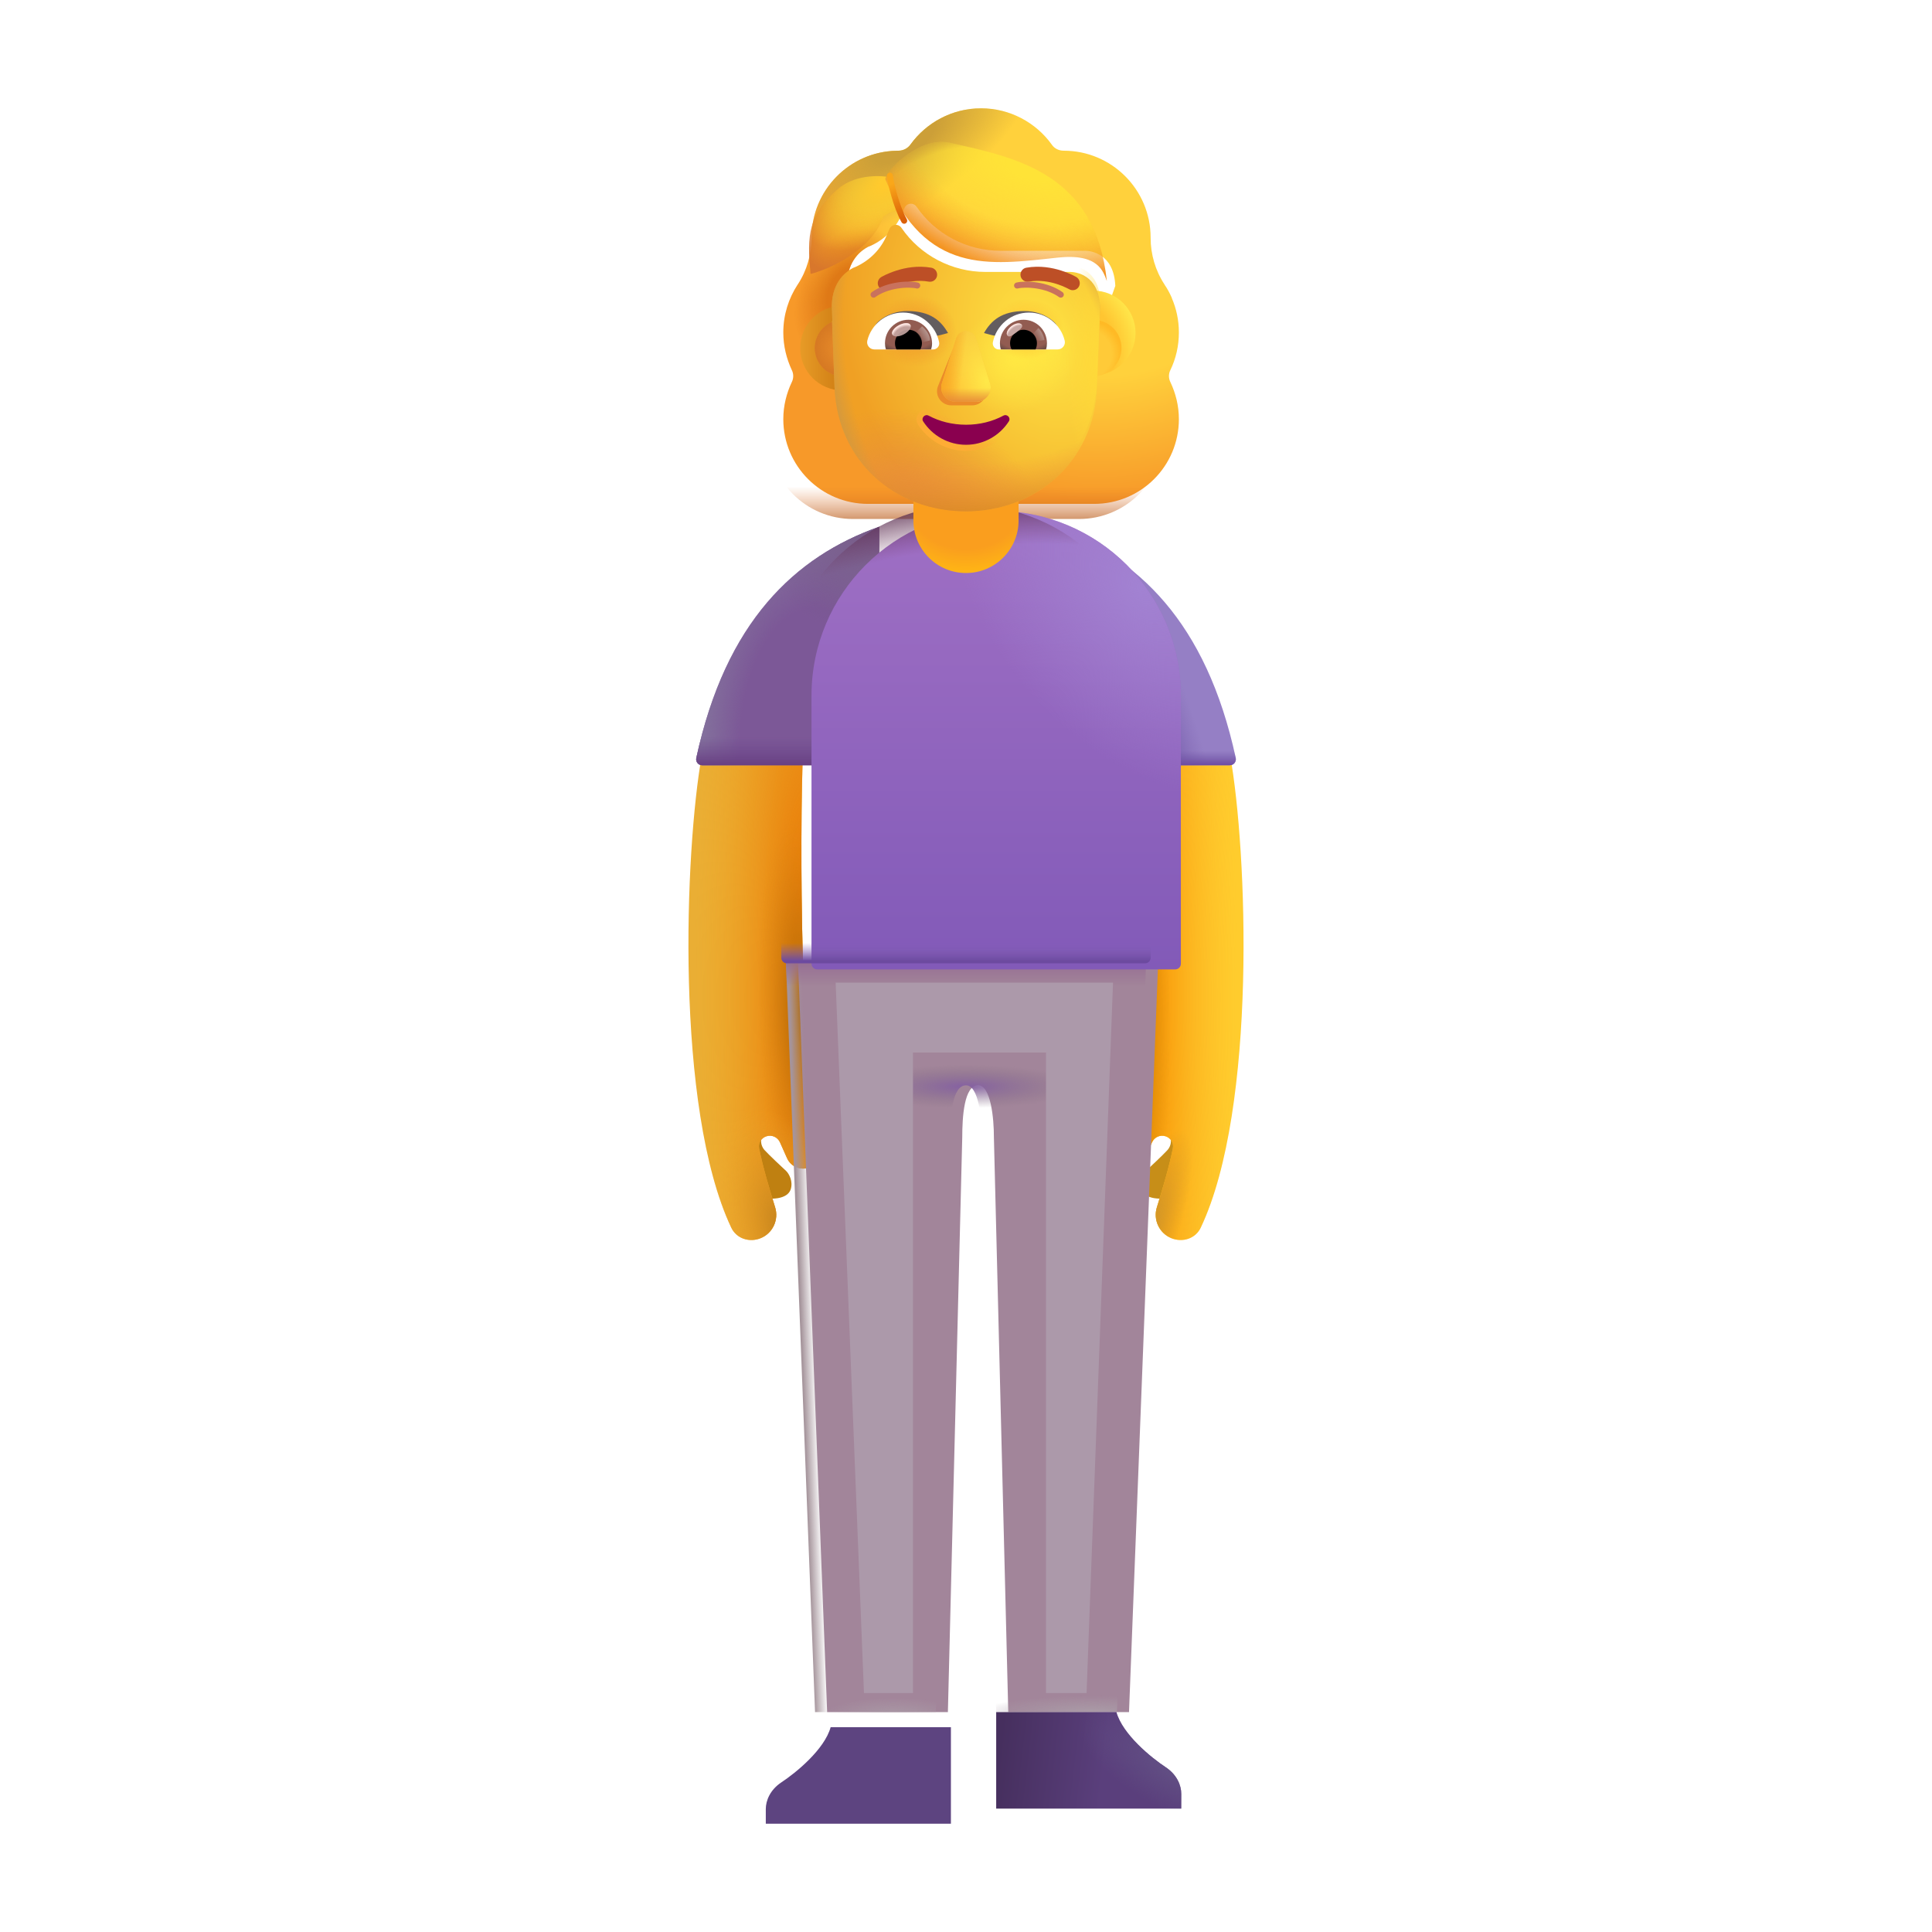<svg viewBox="0 0 32 32" fill="none" xmlns="http://www.w3.org/2000/svg"><g filter="url(#filter0_i_4002_168)"><path fill-rule="evenodd" clip-rule="evenodd" d="M19.135 6.38C19.227 6.19 19.276 5.978 19.276 5.757C19.276 5.553 19.234 5.362 19.159 5.188H19.161C19.126 5.109 19.087 5.034 19.038 4.964L19.038 4.962C18.887 4.733 18.808 4.463 18.808 4.19V4.185C18.808 3.391 18.163 2.746 17.369 2.746C17.289 2.746 17.214 2.711 17.17 2.644C16.91 2.282 16.481 2.044 16 2.044C15.519 2.044 15.091 2.282 14.83 2.644C14.786 2.706 14.711 2.746 14.631 2.746C14.619 2.746 14.607 2.746 14.594 2.747C13.817 2.766 13.192 3.403 13.192 4.185V4.19C13.192 4.463 13.113 4.733 12.963 4.962L12.961 4.964C12.812 5.193 12.724 5.462 12.724 5.757C12.724 5.982 12.777 6.19 12.865 6.38C12.896 6.441 12.896 6.516 12.865 6.578C12.777 6.764 12.724 6.971 12.724 7.192C12.724 7.969 13.351 8.596 14.128 8.596H17.872C18.649 8.596 19.276 7.969 19.276 7.192C19.276 6.971 19.223 6.764 19.135 6.578C19.104 6.516 19.104 6.441 19.135 6.38ZM13.786 5.214H13.781L14.304 6.241C14.357 7.464 14.835 6.241 16 6.241C17.165 6.241 17.674 7.602 17.727 6.38L18.223 4.985C18.2 4.442 17.806 4.404 17.727 4.404H16.323C15.768 4.404 15.245 4.132 14.931 3.674C14.878 3.598 14.766 3.611 14.73 3.696L14.694 3.78C14.596 4.025 14.408 4.212 14.175 4.319C14.168 4.321 14.161 4.325 14.153 4.328C14.145 4.331 14.137 4.335 14.13 4.337C14.028 4.39 13.786 4.55 13.777 4.964L13.782 5.098L13.786 5.214Z" fill="url(#paint0_radial_4002_168)" /><path fill-rule="evenodd" clip-rule="evenodd" d="M19.135 6.38C19.227 6.19 19.276 5.978 19.276 5.757C19.276 5.553 19.234 5.362 19.159 5.188H19.161C19.126 5.109 19.087 5.034 19.038 4.964L19.038 4.962C18.887 4.733 18.808 4.463 18.808 4.19V4.185C18.808 3.391 18.163 2.746 17.369 2.746C17.289 2.746 17.214 2.711 17.17 2.644C16.91 2.282 16.481 2.044 16 2.044C15.519 2.044 15.091 2.282 14.83 2.644C14.786 2.706 14.711 2.746 14.631 2.746C14.619 2.746 14.607 2.746 14.594 2.747C13.817 2.766 13.192 3.403 13.192 4.185V4.19C13.192 4.463 13.113 4.733 12.963 4.962L12.961 4.964C12.812 5.193 12.724 5.462 12.724 5.757C12.724 5.982 12.777 6.19 12.865 6.38C12.896 6.441 12.896 6.516 12.865 6.578C12.777 6.764 12.724 6.971 12.724 7.192C12.724 7.969 13.351 8.596 14.128 8.596H17.872C18.649 8.596 19.276 7.969 19.276 7.192C19.276 6.971 19.223 6.764 19.135 6.578C19.104 6.516 19.104 6.441 19.135 6.38ZM13.786 5.214H13.781L14.304 6.241C14.357 7.464 14.835 6.241 16 6.241C17.165 6.241 17.674 7.602 17.727 6.38L18.223 4.985C18.2 4.442 17.806 4.404 17.727 4.404H16.323C15.768 4.404 15.245 4.132 14.931 3.674C14.878 3.598 14.766 3.611 14.73 3.696L14.694 3.78C14.596 4.025 14.408 4.212 14.175 4.319C14.168 4.321 14.161 4.325 14.153 4.328C14.145 4.331 14.137 4.335 14.13 4.337C14.028 4.39 13.786 4.55 13.777 4.964L13.782 5.098L13.786 5.214Z" fill="url(#paint1_radial_4002_168)" /><path fill-rule="evenodd" clip-rule="evenodd" d="M19.135 6.38C19.227 6.19 19.276 5.978 19.276 5.757C19.276 5.553 19.234 5.362 19.159 5.188H19.161C19.126 5.109 19.087 5.034 19.038 4.964L19.038 4.962C18.887 4.733 18.808 4.463 18.808 4.19V4.185C18.808 3.391 18.163 2.746 17.369 2.746C17.289 2.746 17.214 2.711 17.17 2.644C16.91 2.282 16.481 2.044 16 2.044C15.519 2.044 15.091 2.282 14.83 2.644C14.786 2.706 14.711 2.746 14.631 2.746C14.619 2.746 14.607 2.746 14.594 2.747C13.817 2.766 13.192 3.403 13.192 4.185V4.19C13.192 4.463 13.113 4.733 12.963 4.962L12.961 4.964C12.812 5.193 12.724 5.462 12.724 5.757C12.724 5.982 12.777 6.19 12.865 6.38C12.896 6.441 12.896 6.516 12.865 6.578C12.777 6.764 12.724 6.971 12.724 7.192C12.724 7.969 13.351 8.596 14.128 8.596H17.872C18.649 8.596 19.276 7.969 19.276 7.192C19.276 6.971 19.223 6.764 19.135 6.578C19.104 6.516 19.104 6.441 19.135 6.38ZM13.786 5.214H13.781L14.304 6.241C14.357 7.464 14.835 6.241 16 6.241C17.165 6.241 17.674 7.602 17.727 6.38L18.223 4.985C18.2 4.442 17.806 4.404 17.727 4.404H16.323C15.768 4.404 15.245 4.132 14.931 3.674C14.878 3.598 14.766 3.611 14.73 3.696L14.694 3.78C14.596 4.025 14.408 4.212 14.175 4.319C14.168 4.321 14.161 4.325 14.153 4.328C14.145 4.331 14.137 4.335 14.13 4.337C14.028 4.39 13.786 4.55 13.777 4.964L13.782 5.098L13.786 5.214Z" fill="url(#paint2_radial_4002_168)" /></g><path fill-rule="evenodd" clip-rule="evenodd" d="M19.135 6.38C19.227 6.19 19.276 5.978 19.276 5.757C19.276 5.553 19.234 5.362 19.159 5.188H19.161C19.126 5.109 19.087 5.034 19.038 4.964L19.038 4.962C18.887 4.733 18.808 4.463 18.808 4.19V4.185C18.808 3.391 18.163 2.746 17.369 2.746C17.289 2.746 17.214 2.711 17.17 2.644C16.91 2.282 16.481 2.044 16 2.044C15.519 2.044 15.091 2.282 14.83 2.644C14.786 2.706 14.711 2.746 14.631 2.746C14.619 2.746 14.607 2.746 14.594 2.747C13.817 2.766 13.192 3.403 13.192 4.185V4.19C13.192 4.463 13.113 4.733 12.963 4.962L12.961 4.964C12.812 5.193 12.724 5.462 12.724 5.757C12.724 5.982 12.777 6.19 12.865 6.38C12.896 6.441 12.896 6.516 12.865 6.578C12.777 6.764 12.724 6.971 12.724 7.192C12.724 7.969 13.351 8.596 14.128 8.596H17.872C18.649 8.596 19.276 7.969 19.276 7.192C19.276 6.971 19.223 6.764 19.135 6.578C19.104 6.516 19.104 6.441 19.135 6.38ZM13.786 5.214H13.781L14.304 6.241C14.357 7.464 14.835 6.241 16 6.241C17.165 6.241 17.674 7.602 17.727 6.38L18.223 4.985C18.2 4.442 17.806 4.404 17.727 4.404H16.323C15.768 4.404 15.245 4.132 14.931 3.674C14.878 3.598 14.766 3.611 14.73 3.696L14.694 3.78C14.596 4.025 14.408 4.212 14.175 4.319C14.168 4.321 14.161 4.325 14.153 4.328C14.145 4.331 14.137 4.335 14.13 4.337C14.028 4.39 13.786 4.55 13.777 4.964L13.782 5.098L13.786 5.214Z" fill="url(#paint3_linear_4002_168)" /><path d="M12.668 19.054C12.583 18.963 12.604 18.857 12.624 18.815H12.187L12.507 19.811C12.769 19.89 13.046 19.862 13.097 19.698C13.138 19.567 13.07 19.444 13.023 19.397C12.94 19.32 12.752 19.144 12.668 19.054Z" fill="#BF8011" /><path d="M19.332 19.054C19.417 18.963 19.396 18.857 19.375 18.815H19.813L19.493 19.811C19.231 19.89 18.954 19.862 18.903 19.698C18.862 19.567 18.93 19.444 18.977 19.397C19.06 19.32 19.248 19.144 19.332 19.054Z" fill="#C78E18" /><path d="M12.112 20.334C11.174 18.352 11.343 14.076 11.624 12.511H13.296C13.225 14.936 13.336 17.754 13.474 19.022C13.486 19.125 13.558 19.236 13.474 19.298C13.325 19.409 13.111 19.353 13.036 19.183L12.919 18.921C12.88 18.834 12.783 18.791 12.693 18.821C12.608 18.849 12.556 18.934 12.574 19.022C12.634 19.321 12.745 19.7 12.838 19.995C12.903 20.202 12.8 20.426 12.599 20.508C12.413 20.584 12.198 20.516 12.112 20.334Z" fill="#EAAE34" /><path d="M12.112 20.334C11.174 18.352 11.343 14.076 11.624 12.511H13.296C13.225 14.936 13.336 17.754 13.474 19.022C13.486 19.125 13.558 19.236 13.474 19.298C13.325 19.409 13.111 19.353 13.036 19.183L12.919 18.921C12.88 18.834 12.783 18.791 12.693 18.821C12.608 18.849 12.556 18.934 12.574 19.022C12.634 19.321 12.745 19.7 12.838 19.995C12.903 20.202 12.8 20.426 12.599 20.508C12.413 20.584 12.198 20.516 12.112 20.334Z" fill="url(#paint4_radial_4002_168)" /><path d="M12.112 20.334C11.174 18.352 11.343 14.076 11.624 12.511H13.296C13.225 14.936 13.336 17.754 13.474 19.022C13.486 19.125 13.558 19.236 13.474 19.298C13.325 19.409 13.111 19.353 13.036 19.183L12.919 18.921C12.88 18.834 12.783 18.791 12.693 18.821C12.608 18.849 12.556 18.934 12.574 19.022C12.634 19.321 12.745 19.7 12.838 19.995C12.903 20.202 12.8 20.426 12.599 20.508C12.413 20.584 12.198 20.516 12.112 20.334Z" fill="url(#paint5_radial_4002_168)" /><path d="M12.112 20.334C11.174 18.352 11.343 14.076 11.624 12.511H13.296C13.225 14.936 13.336 17.754 13.474 19.022C13.486 19.125 13.558 19.236 13.474 19.298C13.325 19.409 13.111 19.353 13.036 19.183L12.919 18.921C12.88 18.834 12.783 18.791 12.693 18.821C12.608 18.849 12.556 18.934 12.574 19.022C12.634 19.321 12.745 19.7 12.838 19.995C12.903 20.202 12.8 20.426 12.599 20.508C12.413 20.584 12.198 20.516 12.112 20.334Z" fill="url(#paint6_radial_4002_168)" /><path d="M19.888 20.334C20.826 18.352 20.657 14.076 20.375 12.511H18.704C18.775 14.936 18.548 17.764 18.41 19.033C18.398 19.136 18.442 19.236 18.526 19.298C18.675 19.409 18.889 19.353 18.965 19.183L19.081 18.921C19.12 18.834 19.217 18.791 19.307 18.821C19.392 18.849 19.444 18.934 19.426 19.022C19.366 19.321 19.255 19.7 19.162 19.995C19.097 20.202 19.2 20.426 19.401 20.508C19.587 20.584 19.802 20.516 19.888 20.334Z" fill="#FFCC2D" /><path d="M19.888 20.334C20.826 18.352 20.657 14.076 20.375 12.511H18.704C18.775 14.936 18.548 17.764 18.41 19.033C18.398 19.136 18.442 19.236 18.526 19.298C18.675 19.409 18.889 19.353 18.965 19.183L19.081 18.921C19.12 18.834 19.217 18.791 19.307 18.821C19.392 18.849 19.444 18.934 19.426 19.022C19.366 19.321 19.255 19.7 19.162 19.995C19.097 20.202 19.2 20.426 19.401 20.508C19.587 20.584 19.802 20.516 19.888 20.334Z" fill="url(#paint7_radial_4002_168)" /><path d="M19.888 20.334C20.826 18.352 20.657 14.076 20.375 12.511H18.704C18.775 14.936 18.548 17.764 18.41 19.033C18.398 19.136 18.442 19.236 18.526 19.298C18.675 19.409 18.889 19.353 18.965 19.183L19.081 18.921C19.12 18.834 19.217 18.791 19.307 18.821C19.392 18.849 19.444 18.934 19.426 19.022C19.366 19.321 19.255 19.7 19.162 19.995C19.097 20.202 19.2 20.426 19.401 20.508C19.587 20.584 19.802 20.516 19.888 20.334Z" fill="url(#paint8_radial_4002_168)" /><path d="M19.888 20.334C20.826 18.352 20.657 14.076 20.375 12.511H18.704C18.775 14.936 18.548 17.764 18.41 19.033C18.398 19.136 18.442 19.236 18.526 19.298C18.675 19.409 18.889 19.353 18.965 19.183L19.081 18.921C19.12 18.834 19.217 18.791 19.307 18.821C19.392 18.849 19.444 18.934 19.426 19.022C19.366 19.321 19.255 19.7 19.162 19.995C19.097 20.202 19.2 20.426 19.401 20.508C19.587 20.584 19.802 20.516 19.888 20.334Z" fill="url(#paint9_radial_4002_168)" /><path d="M11.533 12.554C12.019 10.3 13.161 9.221 14.562 8.725V12.675H11.63C11.566 12.675 11.519 12.616 11.533 12.554Z" fill="#7C5897" /><path d="M11.533 12.554C12.019 10.3 13.161 9.221 14.562 8.725V12.675H11.63C11.566 12.675 11.519 12.616 11.533 12.554Z" fill="url(#paint10_radial_4002_168)" /><path d="M11.533 12.554C12.019 10.3 13.161 9.221 14.562 8.725V12.675H11.63C11.566 12.675 11.519 12.616 11.533 12.554Z" fill="url(#paint11_radial_4002_168)" /><path d="M11.533 12.554C12.019 10.3 13.161 9.221 14.562 8.725V12.675H11.63C11.566 12.675 11.519 12.616 11.533 12.554Z" fill="url(#paint12_linear_4002_168)" /><path d="M20.468 12.554C19.981 10.3 18.839 9.221 17.438 8.725V12.675H20.37C20.434 12.675 20.481 12.616 20.468 12.554Z" fill="#957FC5" /><path d="M20.468 12.554C19.981 10.3 18.839 9.221 17.438 8.725V12.675H20.37C20.434 12.675 20.481 12.616 20.468 12.554Z" fill="url(#paint13_radial_4002_168)" /><path d="M20.468 12.554C19.981 10.3 18.839 9.221 17.438 8.725V12.675H20.37C20.434 12.675 20.481 12.616 20.468 12.554Z" fill="url(#paint14_linear_4002_168)" /><g filter="url(#filter1_i_4002_168)"><path d="M13.016 15.905L13.5 28.358H15.5L15.738 18.835C15.738 18.507 15.767 17.976 16 17.976C16.212 17.976 16.263 18.53 16.262 18.835L16.5 28.358H18.5L18.984 15.905H13.016Z" fill="#A2859A" /></g><path d="M13.016 15.905L13.5 28.358H15.5L15.738 18.835C15.738 18.507 15.767 17.976 16 17.976C16.212 17.976 16.263 18.53 16.262 18.835L16.5 28.358H18.5L18.984 15.905H13.016Z" fill="url(#paint15_linear_4002_168)" /><path d="M13.016 15.905L13.5 28.358H15.5L15.738 18.835C15.738 18.507 15.767 17.976 16 17.976C16.212 17.976 16.263 18.53 16.262 18.835L16.5 28.358H18.5L18.984 15.905H13.016Z" fill="url(#paint16_linear_4002_168)" /><path d="M13.016 15.905L13.5 28.358H15.5L15.738 18.835C15.738 18.507 15.767 17.976 16 17.976C16.212 17.976 16.263 18.53 16.262 18.835L16.5 28.358H18.5L18.984 15.905H13.016Z" fill="url(#paint17_radial_4002_168)" /><path d="M13.016 15.905L13.5 28.358H15.5L15.738 18.835C15.738 18.507 15.767 17.976 16 17.976C16.212 17.976 16.263 18.53 16.262 18.835L16.5 28.358H18.5L18.984 15.905H13.016Z" fill="url(#paint18_radial_4002_168)" /><path d="M13.016 15.905L13.5 28.358H15.5L15.738 18.835C15.738 18.507 15.767 17.976 16 17.976C16.212 17.976 16.263 18.53 16.262 18.835L16.5 28.358H18.5L18.984 15.905H13.016Z" fill="url(#paint19_radial_4002_168)" /><g filter="url(#filter2_i_4002_168)"><path d="M12.941 11.421C12.941 9.732 14.311 8.362 16 8.362C17.689 8.362 19.059 9.732 19.059 11.421V15.862C19.059 15.914 19.017 15.956 18.965 15.956H13.035C12.983 15.956 12.941 15.914 12.941 15.862V11.421Z" fill="url(#paint20_linear_4002_168)" /><path d="M12.941 11.421C12.941 9.732 14.311 8.362 16 8.362C17.689 8.362 19.059 9.732 19.059 11.421V15.862C19.059 15.914 19.017 15.956 18.965 15.956H13.035C12.983 15.956 12.941 15.914 12.941 15.862V11.421Z" fill="url(#paint21_radial_4002_168)" /></g><path d="M12.941 11.421C12.941 9.732 14.311 8.362 16 8.362C17.689 8.362 19.059 9.732 19.059 11.421V15.862C19.059 15.914 19.017 15.956 18.965 15.956H13.035C12.983 15.956 12.941 15.914 12.941 15.862V11.421Z" fill="url(#paint22_linear_4002_168)" /><path d="M12.941 11.421C12.941 9.732 14.311 8.362 16 8.362C17.689 8.362 19.059 9.732 19.059 11.421V15.862C19.059 15.914 19.017 15.956 18.965 15.956H13.035C12.983 15.956 12.941 15.914 12.941 15.862V11.421Z" fill="url(#paint23_radial_4002_168)" /><path d="M15.129 7.268H16.871V8.62C16.871 9.101 16.481 9.491 16 9.491C15.519 9.491 15.129 9.101 15.129 8.62V7.268Z" fill="url(#paint24_radial_4002_168)" /><g filter="url(#filter3_i_4002_168)"><path d="M12.434 29.714V29.956H15.5V28.358H13.508C13.406 28.726 12.934 29.112 12.691 29.272C12.505 29.396 12.434 29.573 12.434 29.714Z" fill="#5D4480" /></g><path d="M19.566 29.714V29.956H16.5V28.358H18.492C18.594 28.726 19.066 29.112 19.309 29.272C19.495 29.396 19.566 29.573 19.566 29.714Z" fill="url(#paint25_linear_4002_168)" /><path d="M19.566 29.714V29.956H16.5V28.358H18.492C18.594 28.726 19.066 29.112 19.309 29.272C19.495 29.396 19.566 29.573 19.566 29.714Z" fill="url(#paint26_radial_4002_168)" /><g filter="url(#filter4_f_4002_168)"><path d="M13.841 16.276L14.31 28.042H15.122V17.433H17.325V28.042H17.997L18.435 16.276H13.841Z" fill="#AC99AA" /></g><path d="M13.956 6.467C14.344 6.467 14.658 6.152 14.658 5.765C14.658 5.377 14.344 5.063 13.956 5.063C13.568 5.063 13.254 5.377 13.254 5.765C13.254 6.152 13.568 6.467 13.956 6.467Z" fill="url(#paint27_linear_4002_168)" /><g filter="url(#filter5_i_4002_168)"><path d="M18.106 6.467C18.494 6.467 18.808 6.152 18.808 5.765C18.808 5.377 18.494 5.063 18.106 5.063C17.718 5.063 17.404 5.377 17.404 5.765C17.404 6.152 17.718 6.467 18.106 6.467Z" fill="url(#paint28_radial_4002_168)" /></g><g filter="url(#filter6_f_4002_168)"><path d="M18.106 6.233C18.365 6.233 18.575 6.023 18.575 5.764C18.575 5.506 18.365 5.296 18.106 5.296C17.847 5.296 17.637 5.506 17.637 5.764C17.637 6.023 17.847 6.233 18.106 6.233Z" fill="#FFCA38" /><path d="M18.106 6.233C18.365 6.233 18.575 6.023 18.575 5.764C18.575 5.506 18.365 5.296 18.106 5.296C17.847 5.296 17.637 5.506 17.637 5.764C17.637 6.023 17.847 6.233 18.106 6.233Z" fill="url(#paint29_radial_4002_168)" /></g><g filter="url(#filter7_f_4002_168)"><path d="M13.964 6.233C14.223 6.233 14.433 6.023 14.433 5.764C14.433 5.506 14.223 5.296 13.964 5.296C13.705 5.296 13.496 5.506 13.496 5.764C13.496 6.023 13.705 6.233 13.964 6.233Z" fill="#E28527" /><path d="M13.964 6.233C14.223 6.233 14.433 6.023 14.433 5.764C14.433 5.506 14.223 5.296 13.964 5.296C13.705 5.296 13.496 5.506 13.496 5.764C13.496 6.023 13.705 6.233 13.964 6.233Z" fill="url(#paint30_radial_4002_168)" /></g><g filter="url(#filter8_i_4002_168)"><path d="M13.781 5.214H13.786L13.782 5.098L13.777 4.964C13.786 4.55 14.028 4.39 14.13 4.337C14.137 4.335 14.145 4.331 14.153 4.328C14.161 4.325 14.169 4.321 14.175 4.319C14.408 4.212 14.596 4.025 14.694 3.78L14.73 3.696C14.766 3.611 14.878 3.598 14.931 3.674C15.245 4.132 15.768 4.404 16.323 4.404H17.727C17.806 4.404 18.2 4.442 18.223 4.985L18.171 6.325C18.117 7.548 17.163 8.369 15.997 8.369C14.832 8.369 13.877 7.548 13.823 6.325L13.781 5.214Z" fill="url(#paint31_radial_4002_168)" /><path d="M13.781 5.214H13.786L13.782 5.098L13.777 4.964C13.786 4.55 14.028 4.39 14.13 4.337C14.137 4.335 14.145 4.331 14.153 4.328C14.161 4.325 14.169 4.321 14.175 4.319C14.408 4.212 14.596 4.025 14.694 3.78L14.73 3.696C14.766 3.611 14.878 3.598 14.931 3.674C15.245 4.132 15.768 4.404 16.323 4.404H17.727C17.806 4.404 18.2 4.442 18.223 4.985L18.171 6.325C18.117 7.548 17.163 8.369 15.997 8.369C14.832 8.369 13.877 7.548 13.823 6.325L13.781 5.214Z" fill="url(#paint32_radial_4002_168)" /><path d="M13.781 5.214H13.786L13.782 5.098L13.777 4.964C13.786 4.55 14.028 4.39 14.13 4.337C14.137 4.335 14.145 4.331 14.153 4.328C14.161 4.325 14.169 4.321 14.175 4.319C14.408 4.212 14.596 4.025 14.694 3.78L14.73 3.696C14.766 3.611 14.878 3.598 14.931 3.674C15.245 4.132 15.768 4.404 16.323 4.404H17.727C17.806 4.404 18.2 4.442 18.223 4.985L18.171 6.325C18.117 7.548 17.163 8.369 15.997 8.369C14.832 8.369 13.877 7.548 13.823 6.325L13.781 5.214Z" fill="url(#paint33_radial_4002_168)" /><path d="M13.781 5.214H13.786L13.782 5.098L13.777 4.964C13.786 4.55 14.028 4.39 14.13 4.337C14.137 4.335 14.145 4.331 14.153 4.328C14.161 4.325 14.169 4.321 14.175 4.319C14.408 4.212 14.596 4.025 14.694 3.78L14.73 3.696C14.766 3.611 14.878 3.598 14.931 3.674C15.245 4.132 15.768 4.404 16.323 4.404H17.727C17.806 4.404 18.2 4.442 18.223 4.985L18.171 6.325C18.117 7.548 17.163 8.369 15.997 8.369C14.832 8.369 13.877 7.548 13.823 6.325L13.781 5.214Z" fill="url(#paint34_radial_4002_168)" /><path d="M13.781 5.214H13.786L13.782 5.098L13.777 4.964C13.786 4.55 14.028 4.39 14.13 4.337C14.137 4.335 14.145 4.331 14.153 4.328C14.161 4.325 14.169 4.321 14.175 4.319C14.408 4.212 14.596 4.025 14.694 3.78L14.73 3.696C14.766 3.611 14.878 3.598 14.931 3.674C15.245 4.132 15.768 4.404 16.323 4.404H17.727C17.806 4.404 18.2 4.442 18.223 4.985L18.171 6.325C18.117 7.548 17.163 8.369 15.997 8.369C14.832 8.369 13.877 7.548 13.823 6.325L13.781 5.214Z" fill="url(#paint35_radial_4002_168)" /><path d="M13.781 5.214H13.786L13.782 5.098L13.777 4.964C13.786 4.55 14.028 4.39 14.13 4.337C14.137 4.335 14.145 4.331 14.153 4.328C14.161 4.325 14.169 4.321 14.175 4.319C14.408 4.212 14.596 4.025 14.694 3.78L14.73 3.696C14.766 3.611 14.878 3.598 14.931 3.674C15.245 4.132 15.768 4.404 16.323 4.404H17.727C17.806 4.404 18.2 4.442 18.223 4.985L18.171 6.325C18.117 7.548 17.163 8.369 15.997 8.369C14.832 8.369 13.877 7.548 13.823 6.325L13.781 5.214Z" fill="url(#paint36_radial_4002_168)" /><path d="M13.781 5.214H13.786L13.782 5.098L13.777 4.964C13.786 4.55 14.028 4.39 14.13 4.337C14.137 4.335 14.145 4.331 14.153 4.328C14.161 4.325 14.169 4.321 14.175 4.319C14.408 4.212 14.596 4.025 14.694 3.78L14.73 3.696C14.766 3.611 14.878 3.598 14.931 3.674C15.245 4.132 15.768 4.404 16.323 4.404H17.727C17.806 4.404 18.2 4.442 18.223 4.985L18.171 6.325C18.117 7.548 17.163 8.369 15.997 8.369C14.832 8.369 13.877 7.548 13.823 6.325L13.781 5.214Z" fill="url(#paint37_radial_4002_168)" /></g><path d="M13.781 5.214H13.786L13.782 5.098L13.777 4.964C13.786 4.55 14.028 4.39 14.13 4.337C14.137 4.335 14.145 4.331 14.153 4.328C14.161 4.325 14.169 4.321 14.175 4.319C14.408 4.212 14.596 4.025 14.694 3.78L14.73 3.696C14.766 3.611 14.878 3.598 14.931 3.674C15.245 4.132 15.768 4.404 16.323 4.404H17.727C17.806 4.404 18.2 4.442 18.223 4.985L18.171 6.325C18.117 7.548 17.163 8.369 15.997 8.369C14.832 8.369 13.877 7.548 13.823 6.325L13.781 5.214Z" fill="url(#paint38_radial_4002_168)" /><g filter="url(#filter9_f_4002_168)"><path d="M15.829 5.667L15.531 6.409C15.483 6.562 15.597 6.714 15.758 6.714H16.101C16.262 6.714 16.375 6.559 16.328 6.409L16.096 5.667C16.046 5.503 15.881 5.503 15.829 5.667Z" fill="#EB8B29" /></g><g filter="url(#filter10_f_4002_168)"><path d="M15.833 5.607L15.601 6.349C15.554 6.501 15.668 6.654 15.829 6.654H16.172C16.332 6.654 16.446 6.499 16.399 6.349L16.167 5.607C16.117 5.443 15.885 5.443 15.833 5.607Z" fill="url(#paint39_linear_4002_168)" /><path d="M15.833 5.607L15.601 6.349C15.554 6.501 15.668 6.654 15.829 6.654H16.172C16.332 6.654 16.446 6.499 16.399 6.349L16.167 5.607C16.117 5.443 15.885 5.443 15.833 5.607Z" fill="url(#paint40_radial_4002_168)" /><path d="M15.833 5.607L15.601 6.349C15.554 6.501 15.668 6.654 15.829 6.654H16.172C16.332 6.654 16.446 6.499 16.399 6.349L16.167 5.607C16.117 5.443 15.885 5.443 15.833 5.607Z" fill="url(#paint41_linear_4002_168)" /><path d="M15.833 5.607L15.601 6.349C15.554 6.501 15.668 6.654 15.829 6.654H16.172C16.332 6.654 16.446 6.499 16.399 6.349L16.167 5.607C16.117 5.443 15.885 5.443 15.833 5.607Z" fill="url(#paint42_linear_4002_168)" /></g><g filter="url(#filter11_f_4002_168)"><path d="M16 7.035C15.773 7.035 15.559 6.98 15.38 6.884C15.319 6.852 15.253 6.923 15.291 6.98C15.441 7.212 15.703 7.367 16 7.367C16.298 7.367 16.559 7.212 16.709 6.98C16.747 6.921 16.682 6.852 16.62 6.884C16.441 6.98 16.23 7.035 16 7.035Z" stroke="url(#paint43_linear_4002_168)" stroke-width="0.2" /></g><path d="M16 7.035C15.773 7.035 15.559 6.98 15.38 6.884C15.319 6.852 15.253 6.923 15.291 6.98C15.441 7.212 15.703 7.367 16 7.367C16.298 7.367 16.559 7.212 16.709 6.98C16.747 6.921 16.682 6.852 16.62 6.884C16.441 6.98 16.23 7.035 16 7.035Z" fill="#8A004F" /><g filter="url(#filter12_i_4002_168)"><path d="M16.498 5.516C16.614 5.313 16.79 5.152 17.169 5.152C17.335 5.152 17.495 5.198 17.637 5.313C17.754 5.407 17.738 5.529 17.648 5.574L17.405 5.713C17.121 5.621 16.806 5.608 16.498 5.516Z" fill="#635D5F" /></g><g filter="url(#filter13_i_4002_168)"><path d="M15.502 5.516C15.386 5.313 15.21 5.152 14.831 5.152C14.665 5.152 14.505 5.198 14.363 5.313C14.246 5.407 14.262 5.529 14.352 5.574L14.595 5.713C14.879 5.621 15.194 5.608 15.502 5.516Z" fill="#635D5F" /></g><g filter="url(#filter14_i_4002_168)"><path d="M14.518 4.989L14.516 4.99C14.516 4.99 14.516 4.99 14.516 4.99C14.46 5.023 14.389 5.005 14.355 4.95C14.322 4.895 14.34 4.823 14.396 4.789L14.396 4.789L14.396 4.789L14.398 4.788L14.402 4.786L14.416 4.778C14.428 4.771 14.445 4.763 14.467 4.752C14.51 4.732 14.571 4.706 14.646 4.682C14.794 4.634 15.001 4.595 15.225 4.634C15.289 4.645 15.331 4.706 15.32 4.77C15.309 4.833 15.248 4.876 15.184 4.865C15.01 4.834 14.843 4.864 14.717 4.905C14.654 4.925 14.602 4.947 14.567 4.964C14.55 4.972 14.536 4.979 14.527 4.984L14.518 4.989Z" fill="#BD4F26" /></g><g filter="url(#filter15_i_4002_168)"><path fill-rule="evenodd" clip-rule="evenodd" d="M17.628 4.789C17.628 4.789 17.628 4.789 17.568 4.89L17.628 4.789C17.683 4.823 17.701 4.895 17.668 4.95C17.635 5.005 17.563 5.023 17.508 4.99C17.508 4.99 17.508 4.99 17.508 4.99L17.506 4.989C17.504 4.988 17.501 4.986 17.496 4.984C17.488 4.979 17.474 4.972 17.456 4.964C17.421 4.947 17.37 4.925 17.307 4.905C17.18 4.864 17.013 4.834 16.84 4.865C16.776 4.876 16.715 4.833 16.704 4.77C16.693 4.706 16.735 4.645 16.799 4.634C17.023 4.595 17.23 4.634 17.378 4.682C17.453 4.706 17.514 4.732 17.557 4.752C17.579 4.763 17.596 4.771 17.608 4.778C17.614 4.781 17.619 4.784 17.622 4.786L17.626 4.788L17.627 4.789L17.628 4.789L17.628 4.789Z" fill="#BD4F26" /></g><path d="M17.043 5.177C17.328 5.177 17.569 5.374 17.634 5.639C17.654 5.715 17.595 5.788 17.517 5.788H16.544C16.482 5.788 16.433 5.731 16.445 5.669C16.5 5.39 16.746 5.177 17.043 5.177Z" fill="white" /><path d="M16.952 5.296C17.168 5.296 17.341 5.471 17.341 5.685C17.341 5.72 17.336 5.756 17.327 5.787H16.576C16.567 5.754 16.562 5.72 16.562 5.685C16.562 5.471 16.737 5.296 16.952 5.296Z" fill="url(#paint44_radial_4002_168)" /><path d="M16.73 5.685C16.73 5.561 16.829 5.462 16.953 5.462C17.076 5.462 17.175 5.561 17.175 5.685C17.175 5.722 17.167 5.757 17.151 5.788H16.756C16.739 5.757 16.73 5.722 16.73 5.685Z" fill="black" /><g filter="url(#filter16_f_4002_168)"><path d="M16.924 5.378C16.952 5.415 16.894 5.461 16.828 5.51C16.762 5.559 16.713 5.594 16.685 5.557C16.658 5.52 16.689 5.45 16.755 5.4C16.82 5.351 16.896 5.341 16.924 5.378Z" fill="#C7A7A3" /><path d="M16.924 5.378C16.952 5.415 16.894 5.461 16.828 5.51C16.762 5.559 16.713 5.594 16.685 5.557C16.658 5.52 16.689 5.45 16.755 5.4C16.82 5.351 16.896 5.341 16.924 5.378Z" fill="url(#paint45_radial_4002_168)" /></g><g filter="url(#filter17_f_4002_168)"><path d="M17.299 5.633C17.285 5.533 17.226 5.457 17.198 5.432L17.085 5.556L17.136 5.655L17.299 5.633Z" fill="url(#paint46_linear_4002_168)" /></g><path d="M14.957 5.177C14.672 5.177 14.431 5.374 14.366 5.639C14.346 5.715 14.405 5.788 14.483 5.788H15.456C15.518 5.788 15.568 5.731 15.555 5.669C15.5 5.39 15.252 5.177 14.957 5.177Z" fill="white" /><path d="M15.047 5.296C14.831 5.296 14.658 5.471 14.658 5.685C14.658 5.72 14.663 5.755 14.672 5.787H15.423C15.432 5.754 15.438 5.72 15.438 5.685C15.436 5.471 15.262 5.296 15.047 5.296Z" fill="url(#paint47_radial_4002_168)" /><path d="M15.27 5.685C15.27 5.561 15.171 5.462 15.047 5.462C14.923 5.462 14.824 5.561 14.824 5.685C14.824 5.722 14.833 5.757 14.849 5.788H15.243C15.259 5.757 15.27 5.722 15.27 5.685Z" fill="black" /><g filter="url(#filter18_f_4002_168)"><path d="M15.402 5.639C15.402 5.513 15.3 5.43 15.272 5.405L15.147 5.526L15.224 5.683L15.402 5.639Z" fill="url(#paint48_linear_4002_168)" /></g><g filter="url(#filter19_f_4002_168)"><ellipse cx="14.93" cy="5.462" rx="0.17" ry="0.086" transform="rotate(-27.914 14.93 5.462)" fill="#C7A7A3" fill-opacity="0.9" /><ellipse cx="14.93" cy="5.462" rx="0.17" ry="0.086" transform="rotate(-27.914 14.93 5.462)" fill="url(#paint49_radial_4002_168)" /></g><g filter="url(#filter20_f_4002_168)"><path d="M16.846 4.729C16.987 4.695 17.336 4.712 17.57 4.88" stroke="#C9725D" stroke-width="0.1" stroke-linecap="round" /></g><g filter="url(#filter21_f_4002_168)"><path d="M15.192 4.729C15.052 4.695 14.702 4.712 14.469 4.88" stroke="#C9725D" stroke-width="0.1" stroke-linecap="round" /></g><g filter="url(#filter22_f_4002_168)"><path d="M13.865 3.141C14.136 2.9 14.527 2.897 14.746 2.936L14.921 3.499C14.809 3.482 14.709 3.521 14.625 3.602C14.426 4.151 13.743 4.455 13.426 4.538C13.36 3.887 13.397 3.558 13.865 3.141Z" fill="url(#paint50_radial_4002_168)" /><path d="M13.865 3.141C14.136 2.9 14.527 2.897 14.746 2.936L14.921 3.499C14.809 3.482 14.709 3.521 14.625 3.602C14.426 4.151 13.743 4.455 13.426 4.538C13.36 3.887 13.397 3.558 13.865 3.141Z" fill="url(#paint51_radial_4002_168)" /></g><g filter="url(#filter23_f_4002_168)"><path d="M15.737 2.366C15.243 2.257 14.713 2.783 14.662 2.965C15.335 4.545 16.368 4.394 17.514 4.267C18.2 4.191 18.274 4.503 18.333 4.655C18.143 2.885 16.863 2.614 15.737 2.366Z" fill="url(#paint52_radial_4002_168)" /><path d="M15.737 2.366C15.243 2.257 14.713 2.783 14.662 2.965C15.335 4.545 16.368 4.394 17.514 4.267C18.2 4.191 18.274 4.503 18.333 4.655C18.143 2.885 16.863 2.614 15.737 2.366Z" fill="url(#paint53_radial_4002_168)" /><path d="M15.737 2.366C15.243 2.257 14.713 2.783 14.662 2.965C15.335 4.545 16.368 4.394 17.514 4.267C18.2 4.191 18.274 4.503 18.333 4.655C18.143 2.885 16.863 2.614 15.737 2.366Z" fill="url(#paint54_radial_4002_168)" /></g><g filter="url(#filter24_f_4002_168)"><path d="M14.739 2.911C14.749 3.017 14.841 3.415 14.976 3.656" stroke="url(#paint55_linear_4002_168)" stroke-width="0.1" stroke-linecap="round" /></g><defs><filter id="filter0_i_4002_168" x="12.724" y="1.794" width="6.802" height="6.802" filterUnits="userSpaceOnUse" color-interpolation-filters="sRGB"><feFlood flood-opacity="0" result="BackgroundImageFix" /><feBlend mode="normal" in="SourceGraphic" in2="BackgroundImageFix" result="shape" /><feColorMatrix in="SourceAlpha" type="matrix" values="0 0 0 0 0 0 0 0 0 0 0 0 0 0 0 0 0 0 127 0" result="hardAlpha" /><feOffset dx="0.25" dy="-0.25" /><feGaussianBlur stdDeviation="0.375" /><feComposite in2="hardAlpha" operator="arithmetic" k2="-1" k3="1" /><feColorMatrix type="matrix" values="0 0 0 0 0.925 0 0 0 0 0.537 0 0 0 0 0.125 0 0 0 1 0" /><feBlend mode="normal" in2="shape" result="effect1_innerShadow_4002_168" /></filter><filter id="filter1_i_4002_168" x="13.016" y="15.905" width="6.169" height="12.453" filterUnits="userSpaceOnUse" color-interpolation-filters="sRGB"><feFlood flood-opacity="0" result="BackgroundImageFix" /><feBlend mode="normal" in="SourceGraphic" in2="BackgroundImageFix" result="shape" /><feColorMatrix in="SourceAlpha" type="matrix" values="0 0 0 0 0 0 0 0 0 0 0 0 0 0 0 0 0 0 127 0" result="hardAlpha" /><feOffset dx="0.2" /><feGaussianBlur stdDeviation="0.4" /><feComposite in2="hardAlpha" operator="arithmetic" k2="-1" k3="1" /><feColorMatrix type="matrix" values="0 0 0 0 0.42 0 0 0 0 0.361 0 0 0 0 0.412 0 0 0 1 0" /><feBlend mode="normal" in2="shape" result="effect1_innerShadow_4002_168" /></filter><filter id="filter2_i_4002_168" x="12.941" y="8.362" width="6.417" height="7.694" filterUnits="userSpaceOnUse" color-interpolation-filters="sRGB"><feFlood flood-opacity="0" result="BackgroundImageFix" /><feBlend mode="normal" in="SourceGraphic" in2="BackgroundImageFix" result="shape" /><feColorMatrix in="SourceAlpha" type="matrix" values="0 0 0 0 0 0 0 0 0 0 0 0 0 0 0 0 0 0 127 0" result="hardAlpha" /><feOffset dx="0.5" dy="0.1" /><feGaussianBlur stdDeviation="0.15" /><feComposite in2="hardAlpha" operator="arithmetic" k2="-1" k3="1" /><feColorMatrix type="matrix" values="0 0 0 0 0.565 0 0 0 0 0.471 0 0 0 0 0.69 0 0 0 1 0" /><feBlend mode="normal" in2="shape" result="effect1_innerShadow_4002_168" /></filter><filter id="filter3_i_4002_168" x="12.434" y="28.358" width="3.316" height="1.848" filterUnits="userSpaceOnUse" color-interpolation-filters="sRGB"><feFlood flood-opacity="0" result="BackgroundImageFix" /><feBlend mode="normal" in="SourceGraphic" in2="BackgroundImageFix" result="shape" /><feColorMatrix in="SourceAlpha" type="matrix" values="0 0 0 0 0 0 0 0 0 0 0 0 0 0 0 0 0 0 127 0" result="hardAlpha" /><feOffset dx="0.25" dy="0.25" /><feGaussianBlur stdDeviation="0.25" /><feComposite in2="hardAlpha" operator="arithmetic" k2="-1" k3="1" /><feColorMatrix type="matrix" values="0 0 0 0 0.314 0 0 0 0 0.235 0 0 0 0 0.431 0 0 0 1 0" /><feBlend mode="normal" in2="shape" result="effect1_innerShadow_4002_168" /></filter><filter id="filter4_f_4002_168" x="12.841" y="15.276" width="6.594" height="13.766" filterUnits="userSpaceOnUse" color-interpolation-filters="sRGB"><feFlood flood-opacity="0" result="BackgroundImageFix" /><feBlend mode="normal" in="SourceGraphic" in2="BackgroundImageFix" result="shape" /><feGaussianBlur stdDeviation="0.5" result="effect1_foregroundBlur_4002_168" /></filter><filter id="filter5_i_4002_168" x="17.404" y="4.813" width="1.404" height="1.654" filterUnits="userSpaceOnUse" color-interpolation-filters="sRGB"><feFlood flood-opacity="0" result="BackgroundImageFix" /><feBlend mode="normal" in="SourceGraphic" in2="BackgroundImageFix" result="shape" /><feColorMatrix in="SourceAlpha" type="matrix" values="0 0 0 0 0 0 0 0 0 0 0 0 0 0 0 0 0 0 127 0" result="hardAlpha" /><feOffset dy="-0.25" /><feGaussianBlur stdDeviation="0.25" /><feComposite in2="hardAlpha" operator="arithmetic" k2="-1" k3="1" /><feColorMatrix type="matrix" values="0 0 0 0 0.937 0 0 0 0 0.576 0 0 0 0 0.341 0 0 0 1 0" /><feBlend mode="normal" in2="shape" result="effect1_innerShadow_4002_168" /></filter><filter id="filter6_f_4002_168" x="17.137" y="4.796" width="1.937" height="1.937" filterUnits="userSpaceOnUse" color-interpolation-filters="sRGB"><feFlood flood-opacity="0" result="BackgroundImageFix" /><feBlend mode="normal" in="SourceGraphic" in2="BackgroundImageFix" result="shape" /><feGaussianBlur stdDeviation="0.25" result="effect1_foregroundBlur_4002_168" /></filter><filter id="filter7_f_4002_168" x="13.246" y="5.046" width="1.437" height="1.437" filterUnits="userSpaceOnUse" color-interpolation-filters="sRGB"><feFlood flood-opacity="0" result="BackgroundImageFix" /><feBlend mode="normal" in="SourceGraphic" in2="BackgroundImageFix" result="shape" /><feGaussianBlur stdDeviation="0.125" result="effect1_foregroundBlur_4002_168" /></filter><filter id="filter8_i_4002_168" x="13.777" y="3.624" width="4.446" height="4.845" filterUnits="userSpaceOnUse" color-interpolation-filters="sRGB"><feFlood flood-opacity="0" result="BackgroundImageFix" /><feBlend mode="normal" in="SourceGraphic" in2="BackgroundImageFix" result="shape" /><feColorMatrix in="SourceAlpha" type="matrix" values="0 0 0 0 0 0 0 0 0 0 0 0 0 0 0 0 0 0 127 0" result="hardAlpha" /><feOffset dy="0.1" /><feGaussianBlur stdDeviation="0.15" /><feComposite in2="hardAlpha" operator="arithmetic" k2="-1" k3="1" /><feColorMatrix type="matrix" values="0 0 0 0 0.925 0 0 0 0 0.529 0 0 0 0 0.137 0 0 0 1 0" /><feBlend mode="normal" in2="shape" result="effect1_innerShadow_4002_168" /></filter><filter id="filter9_f_4002_168" x="15.02" y="5.044" width="1.819" height="2.17" filterUnits="userSpaceOnUse" color-interpolation-filters="sRGB"><feFlood flood-opacity="0" result="BackgroundImageFix" /><feBlend mode="normal" in="SourceGraphic" in2="BackgroundImageFix" result="shape" /><feGaussianBlur stdDeviation="0.25" result="effect1_foregroundBlur_4002_168" /></filter><filter id="filter10_f_4002_168" x="15.541" y="5.434" width="0.919" height="1.27" filterUnits="userSpaceOnUse" color-interpolation-filters="sRGB"><feFlood flood-opacity="0" result="BackgroundImageFix" /><feBlend mode="normal" in="SourceGraphic" in2="BackgroundImageFix" result="shape" /><feGaussianBlur stdDeviation="0.025" result="effect1_foregroundBlur_4002_168" /></filter><filter id="filter11_f_4002_168" x="15.08" y="6.676" width="1.841" height="0.891" filterUnits="userSpaceOnUse" color-interpolation-filters="sRGB"><feFlood flood-opacity="0" result="BackgroundImageFix" /><feBlend mode="normal" in="SourceGraphic" in2="BackgroundImageFix" result="shape" /><feGaussianBlur stdDeviation="0.05" result="effect1_foregroundBlur_4002_168" /></filter><filter id="filter12_i_4002_168" x="16.298" y="5.152" width="1.422" height="0.561" filterUnits="userSpaceOnUse" color-interpolation-filters="sRGB"><feFlood flood-opacity="0" result="BackgroundImageFix" /><feBlend mode="normal" in="SourceGraphic" in2="BackgroundImageFix" result="shape" /><feColorMatrix in="SourceAlpha" type="matrix" values="0 0 0 0 0 0 0 0 0 0 0 0 0 0 0 0 0 0 127 0" result="hardAlpha" /><feOffset dx="-0.2" /><feGaussianBlur stdDeviation="0.2" /><feComposite in2="hardAlpha" operator="arithmetic" k2="-1" k3="1" /><feColorMatrix type="matrix" values="0 0 0 0 0.141 0 0 0 0 0.086 0 0 0 0 0.176 0 0 0 1 0" /><feBlend mode="normal" in2="shape" result="effect1_innerShadow_4002_168" /></filter><filter id="filter13_i_4002_168" x="14.28" y="5.152" width="1.422" height="0.561" filterUnits="userSpaceOnUse" color-interpolation-filters="sRGB"><feFlood flood-opacity="0" result="BackgroundImageFix" /><feBlend mode="normal" in="SourceGraphic" in2="BackgroundImageFix" result="shape" /><feColorMatrix in="SourceAlpha" type="matrix" values="0 0 0 0 0 0 0 0 0 0 0 0 0 0 0 0 0 0 127 0" result="hardAlpha" /><feOffset dx="0.2" /><feGaussianBlur stdDeviation="0.125" /><feComposite in2="hardAlpha" operator="arithmetic" k2="-1" k3="1" /><feColorMatrix type="matrix" values="0 0 0 0 0.133 0 0 0 0 0.078 0 0 0 0 0.169 0 0 0 1 0" /><feBlend mode="normal" in2="shape" result="effect1_innerShadow_4002_168" /></filter><filter id="filter14_i_4002_168" x="14.339" y="4.418" width="1.183" height="0.589" filterUnits="userSpaceOnUse" color-interpolation-filters="sRGB"><feFlood flood-opacity="0" result="BackgroundImageFix" /><feBlend mode="normal" in="SourceGraphic" in2="BackgroundImageFix" result="shape" /><feColorMatrix in="SourceAlpha" type="matrix" values="0 0 0 0 0 0 0 0 0 0 0 0 0 0 0 0 0 0 127 0" result="hardAlpha" /><feOffset dx="0.2" dy="-0.2" /><feGaussianBlur stdDeviation="0.15" /><feComposite in2="hardAlpha" operator="arithmetic" k2="-1" k3="1" /><feColorMatrix type="matrix" values="0 0 0 0 0.659 0 0 0 0 0.271 0 0 0 0 0.141 0 0 0 1 0" /><feBlend mode="normal" in2="shape" result="effect1_innerShadow_4002_168" /></filter><filter id="filter15_i_4002_168" x="16.702" y="4.418" width="1.183" height="0.589" filterUnits="userSpaceOnUse" color-interpolation-filters="sRGB"><feFlood flood-opacity="0" result="BackgroundImageFix" /><feBlend mode="normal" in="SourceGraphic" in2="BackgroundImageFix" result="shape" /><feColorMatrix in="SourceAlpha" type="matrix" values="0 0 0 0 0 0 0 0 0 0 0 0 0 0 0 0 0 0 127 0" result="hardAlpha" /><feOffset dx="0.2" dy="-0.2" /><feGaussianBlur stdDeviation="0.15" /><feComposite in2="hardAlpha" operator="arithmetic" k2="-1" k3="1" /><feColorMatrix type="matrix" values="0 0 0 0 0.659 0 0 0 0 0.271 0 0 0 0 0.141 0 0 0 1 0" /><feBlend mode="normal" in2="shape" result="effect1_innerShadow_4002_168" /></filter><filter id="filter16_f_4002_168" x="16.575" y="5.256" width="0.456" height="0.416" filterUnits="userSpaceOnUse" color-interpolation-filters="sRGB"><feFlood flood-opacity="0" result="BackgroundImageFix" /><feBlend mode="normal" in="SourceGraphic" in2="BackgroundImageFix" result="shape" /><feGaussianBlur stdDeviation="0.05" result="effect1_foregroundBlur_4002_168" /></filter><filter id="filter17_f_4002_168" x="16.885" y="5.232" width="0.613" height="0.623" filterUnits="userSpaceOnUse" color-interpolation-filters="sRGB"><feFlood flood-opacity="0" result="BackgroundImageFix" /><feBlend mode="normal" in="SourceGraphic" in2="BackgroundImageFix" result="shape" /><feGaussianBlur stdDeviation="0.1" result="effect1_foregroundBlur_4002_168" /></filter><filter id="filter18_f_4002_168" x="14.947" y="5.205" width="0.655" height="0.678" filterUnits="userSpaceOnUse" color-interpolation-filters="sRGB"><feFlood flood-opacity="0" result="BackgroundImageFix" /><feBlend mode="normal" in="SourceGraphic" in2="BackgroundImageFix" result="shape" /><feGaussianBlur stdDeviation="0.1" result="effect1_foregroundBlur_4002_168" /></filter><filter id="filter19_f_4002_168" x="14.674" y="5.252" width="0.511" height="0.42" filterUnits="userSpaceOnUse" color-interpolation-filters="sRGB"><feFlood flood-opacity="0" result="BackgroundImageFix" /><feBlend mode="normal" in="SourceGraphic" in2="BackgroundImageFix" result="shape" /><feGaussianBlur stdDeviation="0.05" result="effect1_foregroundBlur_4002_168" /></filter><filter id="filter20_f_4002_168" x="16.696" y="4.565" width="1.024" height="0.465" filterUnits="userSpaceOnUse" color-interpolation-filters="sRGB"><feFlood flood-opacity="0" result="BackgroundImageFix" /><feBlend mode="normal" in="SourceGraphic" in2="BackgroundImageFix" result="shape" /><feGaussianBlur stdDeviation="0.05" result="effect1_foregroundBlur_4002_168" /></filter><filter id="filter21_f_4002_168" x="14.319" y="4.565" width="1.024" height="0.465" filterUnits="userSpaceOnUse" color-interpolation-filters="sRGB"><feFlood flood-opacity="0" result="BackgroundImageFix" /><feBlend mode="normal" in="SourceGraphic" in2="BackgroundImageFix" result="shape" /><feGaussianBlur stdDeviation="0.05" result="effect1_foregroundBlur_4002_168" /></filter><filter id="filter22_f_4002_168" x="13.151" y="2.667" width="2.021" height="2.12" filterUnits="userSpaceOnUse" color-interpolation-filters="sRGB"><feFlood flood-opacity="0" result="BackgroundImageFix" /><feBlend mode="normal" in="SourceGraphic" in2="BackgroundImageFix" result="shape" /><feGaussianBlur stdDeviation="0.125" result="effect1_foregroundBlur_4002_168" /></filter><filter id="filter23_f_4002_168" x="14.512" y="2.201" width="3.971" height="2.603" filterUnits="userSpaceOnUse" color-interpolation-filters="sRGB"><feFlood flood-opacity="0" result="BackgroundImageFix" /><feBlend mode="normal" in="SourceGraphic" in2="BackgroundImageFix" result="shape" /><feGaussianBlur stdDeviation="0.075" result="effect1_foregroundBlur_4002_168" /></filter><filter id="filter24_f_4002_168" x="14.439" y="2.611" width="0.837" height="1.345" filterUnits="userSpaceOnUse" color-interpolation-filters="sRGB"><feFlood flood-opacity="0" result="BackgroundImageFix" /><feBlend mode="normal" in="SourceGraphic" in2="BackgroundImageFix" result="shape" /><feGaussianBlur stdDeviation="0.125" result="effect1_foregroundBlur_4002_168" /></filter><radialGradient id="paint0_radial_4002_168" cx="0" cy="0" r="1" gradientUnits="userSpaceOnUse" gradientTransform="translate(18.08 3.089) rotate(109.759) scale(6.84 6.523)"><stop offset="0.497" stop-color="#FFD13C" /><stop offset="0.8" stop-color="#F79929" /></radialGradient><radialGradient id="paint1_radial_4002_168" cx="0" cy="0" r="1" gradientUnits="userSpaceOnUse" gradientTransform="translate(13.767 5.089) rotate(-63.435) scale(1.17 0.769)"><stop offset="0.373" stop-color="#DF7916" /><stop offset="1" stop-color="#DF7916" stop-opacity="0" /></radialGradient><radialGradient id="paint2_radial_4002_168" cx="0" cy="0" r="1" gradientUnits="userSpaceOnUse" gradientTransform="translate(14.736 2.557) rotate(55.62) scale(1.079 2.532)"><stop offset="0.231" stop-color="#CC9F38" /><stop offset="1" stop-color="#CC9F38" stop-opacity="0" /></radialGradient><linearGradient id="paint3_linear_4002_168" x1="16" y1="8.932" x2="16" y2="8.057" gradientUnits="userSpaceOnUse"><stop stop-color="#9D4A0E" /><stop offset="1" stop-color="#E37123" stop-opacity="0" /></linearGradient><radialGradient id="paint4_radial_4002_168" cx="0" cy="0" r="1" gradientUnits="userSpaceOnUse" gradientTransform="translate(13.357 16.525) rotate(180) scale(1.844 12.369)"><stop offset="0.138" stop-color="#E97A06" /><stop offset="1" stop-color="#F2A31F" stop-opacity="0" /></radialGradient><radialGradient id="paint5_radial_4002_168" cx="0" cy="0" r="1" gradientUnits="userSpaceOnUse" gradientTransform="translate(13.279 16.792) rotate(87.776) scale(3.221 0.732)"><stop offset="0.022" stop-color="#AD6605" /><stop offset="1" stop-color="#D58816" stop-opacity="0" /></radialGradient><radialGradient id="paint6_radial_4002_168" cx="0" cy="0" r="1" gradientUnits="userSpaceOnUse" gradientTransform="translate(12.966 20.354) rotate(-104.351) scale(2.048 1.025)"><stop stop-color="#C2821C" /><stop offset="1" stop-color="#EDA82D" stop-opacity="0" /></radialGradient><radialGradient id="paint7_radial_4002_168" cx="0" cy="0" r="1" gradientUnits="userSpaceOnUse" gradientTransform="translate(18.872 16.525) scale(1.609 15.414)"><stop offset="0.101" stop-color="#F88E01" /><stop offset="1" stop-color="#FCB726" stop-opacity="0" /></radialGradient><radialGradient id="paint8_radial_4002_168" cx="0" cy="0" r="1" gradientUnits="userSpaceOnUse" gradientTransform="translate(18.669 17.042) scale(0.719 4.578)"><stop offset="0.087" stop-color="#BC7A0B" /><stop offset="1" stop-color="#D0910C" stop-opacity="0" /></radialGradient><radialGradient id="paint9_radial_4002_168" cx="0" cy="0" r="1" gradientUnits="userSpaceOnUse" gradientTransform="translate(19.013 20.417) rotate(-71.25) scale(1.799 0.49)"><stop stop-color="#CC952B" /><stop offset="1" stop-color="#CC952B" stop-opacity="0" /></radialGradient><radialGradient id="paint10_radial_4002_168" cx="0" cy="0" r="1" gradientUnits="userSpaceOnUse" gradientTransform="translate(13.513 12.417) rotate(180) scale(1.983 3.691)"><stop offset="0.638" stop-color="#84749D" stop-opacity="0" /><stop offset="1" stop-color="#84749D" /></radialGradient><radialGradient id="paint11_radial_4002_168" cx="0" cy="0" r="1" gradientUnits="userSpaceOnUse" gradientTransform="translate(14.562 8.725) rotate(140.755) scale(1.957 1.503)"><stop stop-color="#765887" /><stop offset="1" stop-color="#765887" stop-opacity="0" /></radialGradient><linearGradient id="paint12_linear_4002_168" x1="12.466" y1="12.675" x2="12.466" y2="12.198" gradientUnits="userSpaceOnUse"><stop stop-color="#684082" /><stop offset="1" stop-color="#6E498E" stop-opacity="0" /></linearGradient><radialGradient id="paint13_radial_4002_168" cx="0" cy="0" r="1" gradientUnits="userSpaceOnUse" gradientTransform="translate(18.794 11.87) rotate(-19.654) scale(0.929 3.854)"><stop offset="0.251" stop-color="#674EA1" /><stop offset="1" stop-color="#8065B2" stop-opacity="0" /></radialGradient><linearGradient id="paint14_linear_4002_168" x1="19.747" y1="12.675" x2="19.747" y2="12.436" gradientUnits="userSpaceOnUse"><stop stop-color="#6D4CA1" /><stop offset="1" stop-color="#7055A4" stop-opacity="0" /></linearGradient><linearGradient id="paint15_linear_4002_168" x1="13.341" y1="24.12" x2="13.568" y2="24.112" gradientUnits="userSpaceOnUse"><stop stop-color="#A5949B" /><stop offset="1" stop-color="#A5949B" stop-opacity="0" /></linearGradient><linearGradient id="paint16_linear_4002_168" x1="16" y1="15.905" x2="16" y2="16.339" gradientUnits="userSpaceOnUse"><stop stop-color="#966D92" /><stop offset="1" stop-color="#966D92" stop-opacity="0" /></linearGradient><radialGradient id="paint17_radial_4002_168" cx="0" cy="0" r="1" gradientUnits="userSpaceOnUse" gradientTransform="translate(16 17.995) rotate(-90) scale(0.359 1.919)"><stop stop-color="#8560A3" /><stop offset="1" stop-color="#867081" stop-opacity="0" /></radialGradient><radialGradient id="paint18_radial_4002_168" cx="0" cy="0" r="1" gradientUnits="userSpaceOnUse" gradientTransform="translate(18.075 28.358) rotate(-90) scale(0.27 1.859)"><stop stop-color="#AA9BA7" /><stop offset="1" stop-color="#AA9BA7" stop-opacity="0" /></radialGradient><radialGradient id="paint19_radial_4002_168" cx="0" cy="0" r="1" gradientUnits="userSpaceOnUse" gradientTransform="translate(14.794 28.448) rotate(-90) scale(0.328 1.206)"><stop stop-color="#AA9BA7" /><stop offset="1" stop-color="#AA9BA7" stop-opacity="0" /></radialGradient><linearGradient id="paint20_linear_4002_168" x1="16" y1="8.995" x2="16" y2="15.956" gradientUnits="userSpaceOnUse"><stop stop-color="#9D6EC3" /><stop offset="1" stop-color="#825AB8" /></linearGradient><radialGradient id="paint21_radial_4002_168" cx="0" cy="0" r="1" gradientUnits="userSpaceOnUse" gradientTransform="translate(18.404 9.651) rotate(140.013) scale(2.529 3.925)"><stop stop-color="#A282D2" /><stop offset="1" stop-color="#A282D2" stop-opacity="0" /></radialGradient><linearGradient id="paint22_linear_4002_168" x1="17.173" y1="15.956" x2="17.173" y2="15.62" gradientUnits="userSpaceOnUse"><stop offset="0.116" stop-color="#6C4A9F" /><stop offset="1" stop-color="#8761B9" stop-opacity="0" /></linearGradient><radialGradient id="paint23_radial_4002_168" cx="0" cy="0" r="1" gradientUnits="userSpaceOnUse" gradientTransform="translate(16.423 15.839) rotate(-98.926) scale(7.956 10.615)"><stop offset="0.85" stop-color="#733B64" stop-opacity="0" /><stop offset="0.967" stop-color="#4F2646" /></radialGradient><radialGradient id="paint24_radial_4002_168" cx="0" cy="0" r="1" gradientUnits="userSpaceOnUse" gradientTransform="translate(16 8.38) rotate(90) scale(1.111 1.409)"><stop offset="0.638" stop-color="#FA9E1E" /><stop offset="1" stop-color="#FFB614" /></radialGradient><linearGradient id="paint25_linear_4002_168" x1="18.247" y1="29.62" x2="16.5" y2="29.417" gradientUnits="userSpaceOnUse"><stop stop-color="#5A3F7C" /><stop offset="1" stop-color="#462F5E" /></linearGradient><radialGradient id="paint26_radial_4002_168" cx="0" cy="0" r="1" gradientUnits="userSpaceOnUse" gradientTransform="translate(19.566 29.308) rotate(-153.096) scale(1.865 0.727)"><stop stop-color="#635185" /><stop offset="1" stop-color="#635185" stop-opacity="0" /></radialGradient><linearGradient id="paint27_linear_4002_168" x1="13.254" y1="5.803" x2="14.545" y2="5.803" gradientUnits="userSpaceOnUse"><stop stop-color="#E79B27" /><stop offset="1" stop-color="#B96201" /></linearGradient><radialGradient id="paint28_radial_4002_168" cx="0" cy="0" r="1" gradientUnits="userSpaceOnUse" gradientTransform="translate(17.762 5.956) rotate(-24.444) scale(1.193 1.456)"><stop offset="0.572" stop-color="#FFC531" /><stop offset="0.905" stop-color="#FFE549" /></radialGradient><radialGradient id="paint29_radial_4002_168" cx="0" cy="0" r="1" gradientUnits="userSpaceOnUse" gradientTransform="translate(18.004 5.868) rotate(-20.298) scale(0.569)"><stop offset="0.71" stop-color="#FFBA25" stop-opacity="0" /><stop offset="1" stop-color="#FFBA25" /></radialGradient><radialGradient id="paint30_radial_4002_168" cx="0" cy="0" r="1" gradientUnits="userSpaceOnUse" gradientTransform="translate(13.964 5.764) rotate(180) scale(0.469 0.448)"><stop offset="0.415" stop-color="#D67923" stop-opacity="0" /><stop offset="1" stop-color="#D67923" /></radialGradient><radialGradient id="paint31_radial_4002_168" cx="0" cy="0" r="1" gradientUnits="userSpaceOnUse" gradientTransform="translate(17.247 5.53) rotate(155.244) scale(3.124 4.182)"><stop stop-color="#FFE644" /><stop offset="1" stop-color="#F0A024" /></radialGradient><radialGradient id="paint32_radial_4002_168" cx="0" cy="0" r="1" gradientUnits="userSpaceOnUse" gradientTransform="translate(16.829 5.834) rotate(152.124) scale(1.041 0.883)"><stop stop-color="#FFE842" /><stop offset="1" stop-color="#FFE842" stop-opacity="0" /></radialGradient><radialGradient id="paint33_radial_4002_168" cx="0" cy="0" r="1" gradientUnits="userSpaceOnUse" gradientTransform="translate(15.049 8.489) rotate(-78.311) scale(1.802 2.287)"><stop stop-color="#E4883F" /><stop offset="1" stop-color="#E4883F" stop-opacity="0" /></radialGradient><radialGradient id="paint34_radial_4002_168" cx="0" cy="0" r="1" gradientUnits="userSpaceOnUse" gradientTransform="translate(15.886 5.319) rotate(90) scale(3.246 5.156)"><stop offset="0.699" stop-color="#F3943B" stop-opacity="0" /><stop offset="1" stop-color="#D58820" /></radialGradient><radialGradient id="paint35_radial_4002_168" cx="0" cy="0" r="1" gradientUnits="userSpaceOnUse" gradientTransform="translate(16.274 6.253) rotate(164.542) scale(2.454 4.226)"><stop offset="0.877" stop-color="#D4993E" stop-opacity="0" /><stop offset="1" stop-color="#D4993E" /></radialGradient><radialGradient id="paint36_radial_4002_168" cx="0" cy="0" r="1" gradientUnits="userSpaceOnUse" gradientTransform="translate(17.004 5.347) rotate(-90) scale(0.502 0.616)"><stop stop-color="#FFBB31" /><stop offset="1" stop-color="#FFBB31" stop-opacity="0" /></radialGradient><radialGradient id="paint37_radial_4002_168" cx="0" cy="0" r="1" gradientUnits="userSpaceOnUse" gradientTransform="translate(15.163 5.386) rotate(-90) scale(0.593 0.68)"><stop stop-color="#F09429" /><stop offset="1" stop-color="#F09429" stop-opacity="0" /></radialGradient><radialGradient id="paint38_radial_4002_168" cx="0" cy="0" r="1" gradientUnits="userSpaceOnUse" gradientTransform="translate(18.223 5.996) rotate(-180) scale(0.588 1.934)"><stop stop-color="#FFDA39" /><stop offset="1" stop-color="#FFDA39" stop-opacity="0" /></radialGradient><linearGradient id="paint39_linear_4002_168" x1="16" y1="6.654" x2="16" y2="5.484" gradientUnits="userSpaceOnUse"><stop stop-color="#FFC134" /><stop offset="1" stop-color="#F8C73F" /></linearGradient><radialGradient id="paint40_radial_4002_168" cx="0" cy="0" r="1" gradientUnits="userSpaceOnUse" gradientTransform="translate(16.342 6.314) rotate(-105.892) scale(1.111 0.636)"><stop offset="0.017" stop-color="#FFE848" /><stop offset="1" stop-color="#FFE848" stop-opacity="0" /></radialGradient><linearGradient id="paint41_linear_4002_168" x1="15.544" y1="6.321" x2="15.916" y2="6.367" gradientUnits="userSpaceOnUse"><stop stop-color="#F8A322" /><stop offset="1" stop-color="#F8A322" stop-opacity="0" /></linearGradient><linearGradient id="paint42_linear_4002_168" x1="16" y1="6.694" x2="16" y2="6.428" gradientUnits="userSpaceOnUse"><stop stop-color="#E48538" /><stop offset="1" stop-color="#E48538" stop-opacity="0" /></linearGradient><linearGradient id="paint43_linear_4002_168" x1="15.682" y1="7.338" x2="15.88" y2="6.958" gradientUnits="userSpaceOnUse"><stop stop-color="#FEAC35" /><stop offset="1" stop-color="#FEAC35" stop-opacity="0" /></linearGradient><radialGradient id="paint44_radial_4002_168" cx="0" cy="0" r="1" gradientUnits="userSpaceOnUse" gradientTransform="translate(16.951 5.504) rotate(90) scale(0.354 0.562)"><stop offset="0.802" stop-color="#925C51" /><stop offset="1" stop-color="#694B43" /><stop offset="1" stop-color="#804D49" /><stop offset="1" stop-color="#85534D" /></radialGradient><radialGradient id="paint45_radial_4002_168" cx="0" cy="0" r="1" gradientUnits="userSpaceOnUse" gradientTransform="translate(16.852 5.541) rotate(-127.812) scale(0.165 0.227)"><stop offset="0.766" stop-color="#FFE6E2" stop-opacity="0" /><stop offset="0.966" stop-color="#FFE6E2" /></radialGradient><linearGradient id="paint46_linear_4002_168" x1="17.291" y1="5.527" x2="17.154" y2="5.611" gradientUnits="userSpaceOnUse"><stop stop-color="#B4948D" /><stop offset="1" stop-color="#B4948D" stop-opacity="0" /></linearGradient><radialGradient id="paint47_radial_4002_168" cx="0" cy="0" r="1" gradientUnits="userSpaceOnUse" gradientTransform="translate(15.048 5.504) rotate(90) scale(0.354 0.562)"><stop offset="0.802" stop-color="#925C51" /><stop offset="1" stop-color="#694B43" /><stop offset="1" stop-color="#804D49" /><stop offset="1" stop-color="#85534D" /></radialGradient><linearGradient id="paint48_linear_4002_168" x1="15.371" y1="5.527" x2="15.235" y2="5.611" gradientUnits="userSpaceOnUse"><stop stop-color="#B4948D" /><stop offset="1" stop-color="#B4948D" stop-opacity="0" /></linearGradient><radialGradient id="paint49_radial_4002_168" cx="0" cy="0" r="1" gradientUnits="userSpaceOnUse" gradientTransform="translate(14.923 5.6) rotate(-90.897) scale(0.215 0.259)"><stop offset="0.766" stop-color="#FFE6E2" stop-opacity="0" /><stop offset="0.966" stop-color="#FFE6E2" /></radialGradient><radialGradient id="paint50_radial_4002_168" cx="0" cy="0" r="1" gradientUnits="userSpaceOnUse" gradientTransform="translate(14.815 2.731) rotate(129.554) scale(2.342 1.022)"><stop offset="0.396" stop-color="#EE971B" stop-opacity="0" /><stop offset="0.911" stop-color="#D8772C" /></radialGradient><radialGradient id="paint51_radial_4002_168" cx="0" cy="0" r="1" gradientUnits="userSpaceOnUse" gradientTransform="translate(14.755 2.97) rotate(144.458) scale(1.664 0.822)"><stop offset="0.12" stop-color="#FFCA2D" /><stop offset="1" stop-color="#FFE134" stop-opacity="0" /><stop offset="1" stop-color="#FFCA2D" stop-opacity="0" /></radialGradient><radialGradient id="paint52_radial_4002_168" cx="0" cy="0" r="1" gradientUnits="userSpaceOnUse" gradientTransform="translate(16.782 2.22) rotate(115.63) scale(2.204 3.129)"><stop offset="0.627" stop-color="#F49523" stop-opacity="0" /><stop offset="1" stop-color="#F49523" /></radialGradient><radialGradient id="paint53_radial_4002_168" cx="0" cy="0" r="1" gradientUnits="userSpaceOnUse" gradientTransform="translate(17.095 2.767) rotate(105.909) scale(1.501 3.145)"><stop offset="0.132" stop-color="#FFE337" /><stop offset="1" stop-color="#FFE337" stop-opacity="0" /></radialGradient><radialGradient id="paint54_radial_4002_168" cx="0" cy="0" r="1" gradientUnits="userSpaceOnUse" gradientTransform="translate(16.502 5.223) rotate(-117.848) scale(3.191 2.853)"><stop offset="0.898" stop-color="#CA9B37" stop-opacity="0" /><stop offset="1" stop-color="#CA9B37" /></radialGradient><linearGradient id="paint55_linear_4002_168" x1="14.739" y1="3.06" x2="14.976" y2="3.615" gradientUnits="userSpaceOnUse"><stop stop-color="#FAA719" /><stop offset="1" stop-color="#DB6008" /></linearGradient></defs></svg>